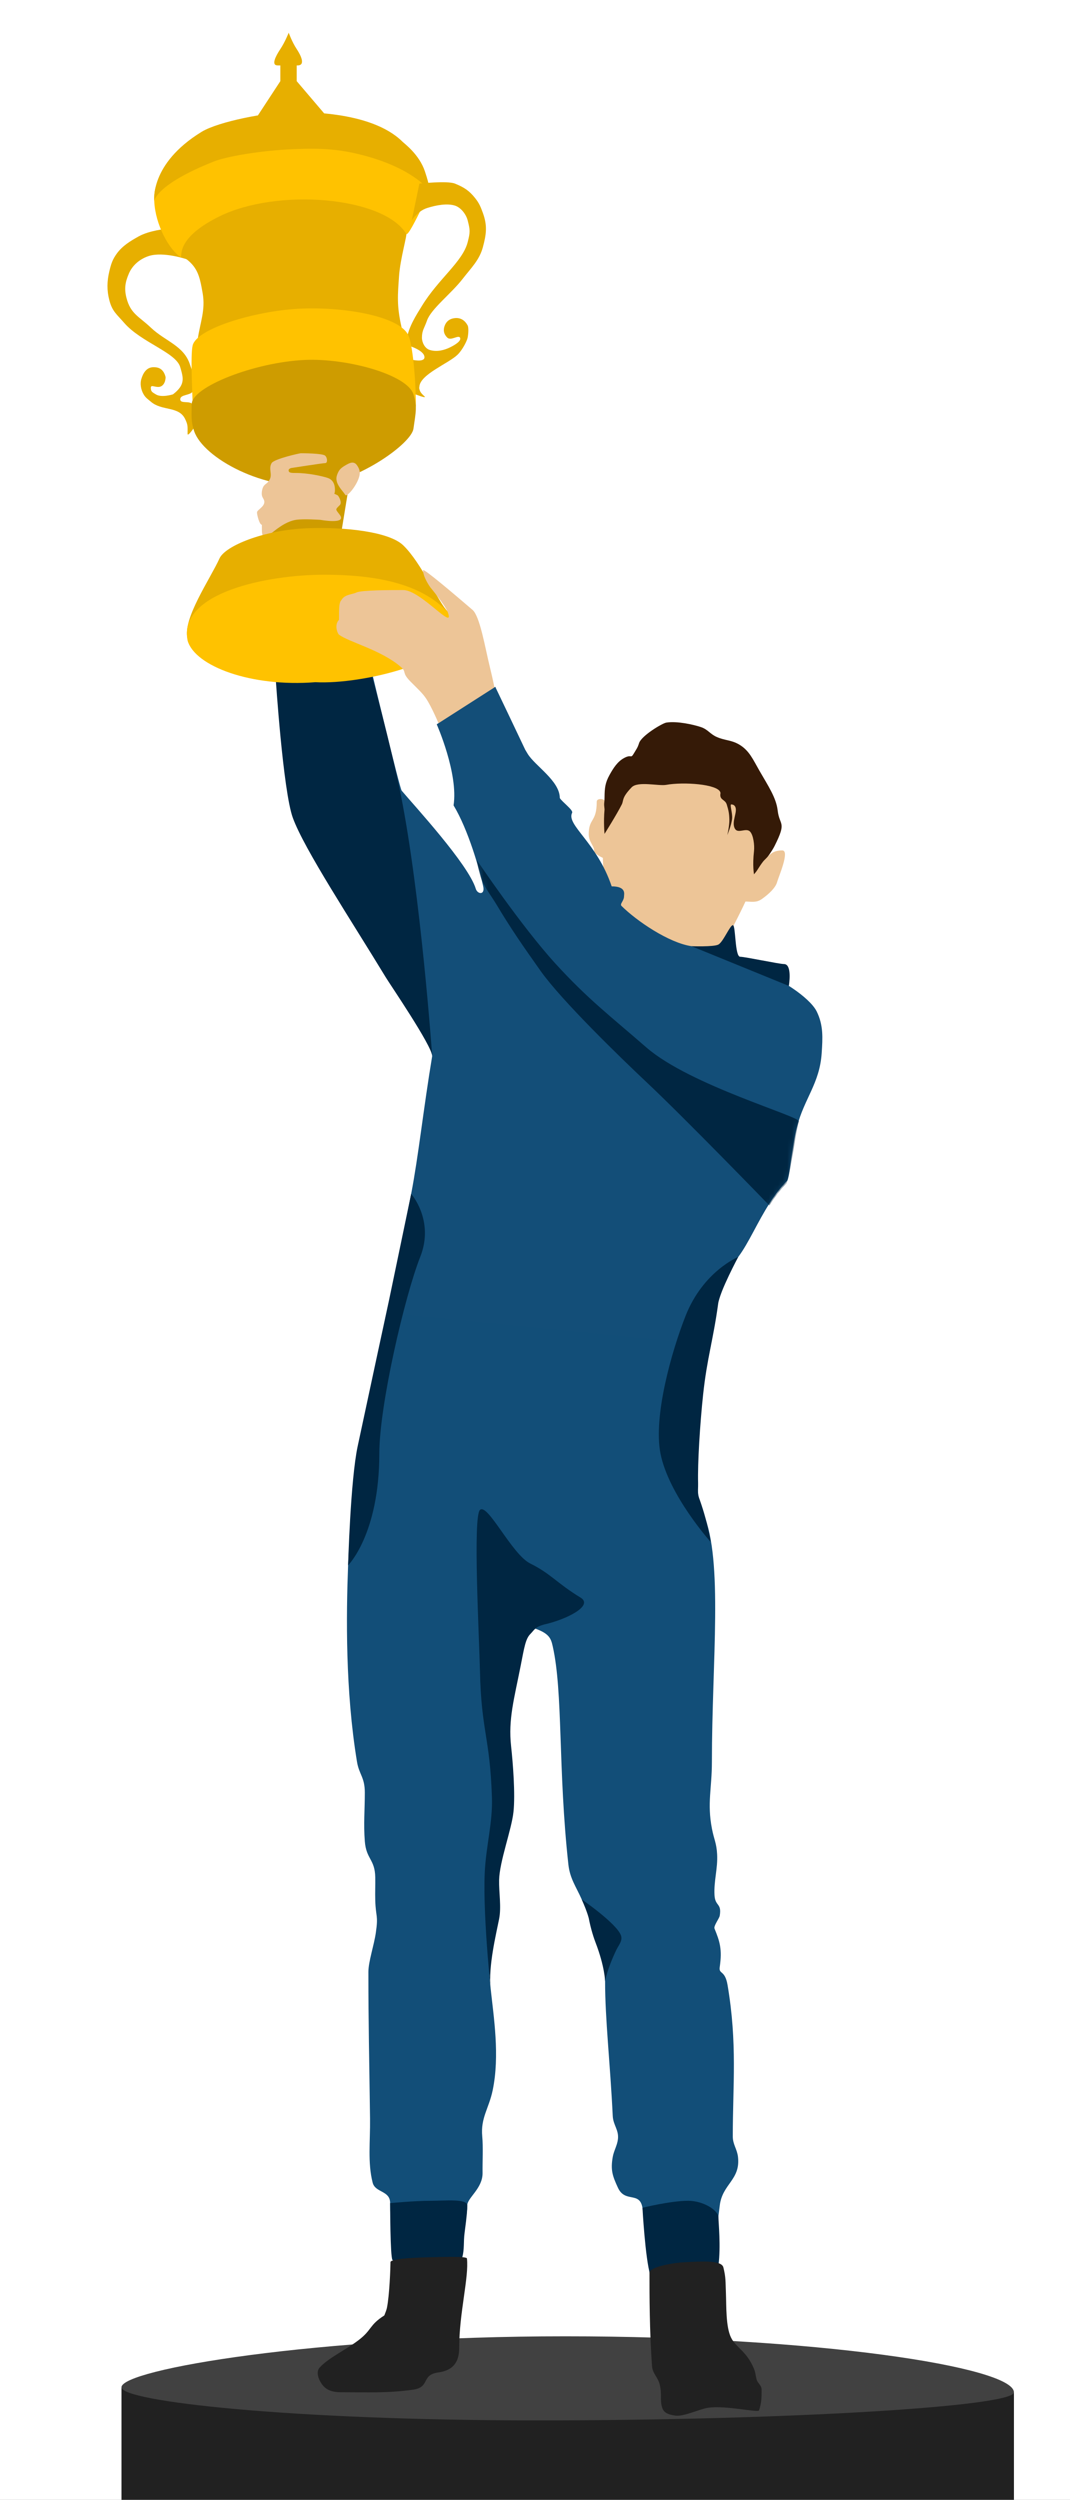 <svg width="229" height="535" viewBox="0 0 229 535" fill="none" xmlns="http://www.w3.org/2000/svg">
<rect x="0" y="0" width="229" height="535" fill="#808080" stroke="none"/>
<g clip-path="url(#clip0_6612_1154)">
<rect width="229" height="535" fill="white"/>
<path d="M26 511C26 511 55.019 514.14 128.359 514.14C172.152 514.14 217 512.047 217 512.047V567H26V511Z" fill="#212121"/>
<path d="M217 512C217 515.012 168.494 518 115.169 518C61.843 518 26 513.921 26 510.909C26 507.091 67.646 500 120.972 500C174.298 500 217 506.545 217 512Z" fill="#414141"/>
<path d="M127.714 171.556C127.714 170.778 129.429 170.852 129.429 171.556C129.429 175.538 130 184 130 184C130 184 127.143 183.004 127.143 182.009C127.143 181.013 126 180.169 126 178.525C126 175.04 127.714 176.036 127.714 171.556Z" fill="#EDC597"/>
<path d="M133.017 168.948C137.339 167.217 141.831 165.228 146.365 166.305C153.419 167.979 160.448 171.014 162.384 177.935C163.165 180.727 163.245 183.095 162.384 185.865C160.248 192.737 154.909 201.724 154.909 202.253C154.909 208.501 145.284 202.459 139.424 200.138C131.415 196.966 129.279 185.138 129.279 186.922C129.279 188.706 127.481 171.164 133.017 168.948Z" fill="#EDC597"/>
<path d="M24.987 54.283C26.189 52.616 27.901 51.577 29.691 50.585C31.955 49.33 35.441 49 35.441 49L40 55.5C40 55.5 34.919 53.755 31.782 54.812C29.723 55.505 28.286 56.925 27.6 58.51C26.782 60.401 26.56 61.798 27.078 63.794C27.958 67.193 29.772 67.728 32.305 70.134C35.4 73.074 39.373 73.971 40.669 78.059C41.481 80.621 42.908 81.816 41.191 83.871C40.533 84.66 38.578 84.425 38.578 85.456C38.578 86.488 40.579 85.688 41.191 86.513C42.3 88.008 41.714 91.268 41.714 91.268C41.714 91.268 40.146 93.597 40.146 92.853C40.146 91.268 40.252 90.996 39.623 89.683C38.268 86.855 34.676 88.018 32.305 85.985C31.644 85.419 31.176 85.154 30.737 84.4C30.106 83.318 29.979 82.082 30.214 81.23C30.601 79.824 31.384 78.588 32.828 78.588C33.473 78.588 34.919 78.588 35.441 80.701C35.441 81.758 34.919 82.815 33.873 82.815C32.828 82.815 32.137 82.159 32.305 83.343C32.386 83.921 32.863 84.086 33.35 84.4C34.556 85.175 37.009 84.4 37.009 84.4C37.009 84.4 38.02 83.678 38.578 82.815C39.471 81.433 39.026 80.175 38.578 78.588C37.681 75.418 30.214 73.304 26.555 69.077C24.987 67.267 24.035 66.646 23.418 64.322C22.837 62.13 22.885 60.187 23.418 57.982C23.788 56.456 24.071 55.553 24.987 54.283Z" fill="#E7AF00"/>
<path d="M92.5 226C92.513 225.924 92.159 224.33 92 224C89.477 218.774 66.942 184.868 63.759 174.988C61.221 167.11 59 145.05 59 145.05L79.621 144C79.621 144 85.526 168.685 85.967 169.211C88.61 172.362 100.243 184.967 101.829 190.22C102.183 191.39 103.837 191.63 103.416 189.694C102.642 186.147 100.243 177.614 97.07 172.362C98.128 165.534 93.475 155.03 93.475 155.03L106 147C106 147 111.347 158.181 112.404 160.447C112.577 160.741 112.754 161.037 112.933 161.332C114.486 163.893 119.807 167.11 119.807 170.786C120.284 171.607 122.732 173.378 122.451 173.938C121.129 176.564 127.738 180.24 130.911 189.694C134.083 189.694 133.555 191.358 133.555 191.795C133.555 192.846 132.57 193.443 133.026 193.896C136.198 197.047 143.102 201.779 148 202.5C150.644 202.889 153.28 202.482 153.647 202.3C155.502 201.378 155.234 200.199 156.82 199.148C157.442 198.736 156.971 204.688 158.406 204.926C161.579 205.451 160.521 208.077 162.636 208.077C164.188 208.077 163.442 209 164.5 209C166.172 209 173.26 213.339 174.798 216.481C176.245 219.438 176.074 222.128 175.855 225.409C175.424 231.882 172.117 235.11 170.568 241.166C169.438 245.58 168.981 252.196 168.452 252.721C167.047 254.117 165.856 255.743 164.751 257.448C162.116 261.517 160.235 266.039 158 269C152.7 276.019 149.705 296.794 149.417 298.941C148.36 306.819 148.889 321 148.889 321L82.5 282C82.5 282 85.085 270.6 88 255.5C89.553 247.452 90.63 237.22 92.5 226Z" fill="#134E78"/>
<mask id="mask0_6612_1154" style="mask-type:alpha" maskUnits="userSpaceOnUse" x="59" y="144" width="117" height="177">
<path d="M92.5 226C92.513 225.924 92.159 224.33 92 224C89.477 218.774 66.942 184.868 63.759 174.988C61.221 167.11 59 145.05 59 145.05L79.621 144C79.621 144 85.526 168.685 85.967 169.211C88.61 172.362 100.243 184.967 101.829 190.22C102.183 191.39 103.837 191.63 103.416 189.694C102.642 186.147 100.243 177.614 97.07 172.362C98.128 165.534 93.475 155.03 93.475 155.03L106 147C106 147 111.347 158.181 112.404 160.447C112.577 160.741 112.754 161.037 112.933 161.332C114.486 163.893 119.807 167.11 119.807 170.786C120.284 171.607 122.732 173.378 122.451 173.938C121.129 176.564 127.738 180.24 130.911 189.694C134.083 189.694 133.555 191.358 133.555 191.795C133.555 192.846 132.57 193.443 133.026 193.896C136.198 197.047 143.102 202.779 148 203.5C150.644 203.889 153.28 202.482 153.647 202.3C155.502 201.378 155.234 200.199 156.82 199.148C157.442 198.736 156.971 204.688 158.406 204.926C161.579 205.451 160.521 208.077 162.636 208.077C164.188 208.077 163.442 209 164.5 209C166.172 209 173.26 213.339 174.798 216.481C176.245 219.438 176.074 222.128 175.855 225.409C175.424 231.882 172.117 235.11 170.568 241.166C169.438 245.58 168.981 252.196 168.452 252.721C167.047 254.117 165.856 255.743 164.751 257.448C162.116 261.517 160.235 266.039 158 269C152.7 276.019 149.705 296.794 149.417 298.941C148.36 306.819 148.889 321 148.889 321L82.5 282C82.5 282 85.085 270.6 88 255.5C89.553 247.452 90.63 237.22 92.5 226Z" fill="#134E78"/>
</mask>
<g mask="url(#mask0_6612_1154)">
<path d="M102 184C102 184 102.504 186.877 103.053 188.229C103.769 189.991 105.238 191.882 106.213 193.514C109.373 198.8 111.909 202.441 115.693 207.786C120.158 214.093 132.715 226.28 138.339 231.571C146.765 239.5 164.672 258 164.672 258C164.672 258 166.252 255.357 168.358 253.243C169.411 250.071 170.465 241.086 170.991 240.029C171.518 238.971 147.73 232.346 138.339 224.171C130.532 217.375 125.833 213.849 118.853 206.2C111.518 198.163 102 184 102 184Z" fill="#002642"/>
</g>
<path d="M62.667 175.013C60.571 169.231 59 145.051 59 145.051L79.429 144C79.429 144 83.672 159.605 85.714 169.756C90.073 191.422 92.5 226 92.5 226C92.359 223.688 83.553 210.798 82.571 209.179C75.238 197.09 65.101 181.732 62.667 175.013Z" fill="#002642"/>
<path d="M43 47.5C48.404 44.386 60.22 42 66 42C72.799 42 75.322 42.462 79 43.5C82.236 44.413 86.127 47.672 86.98 49.748C87.193 50.267 85.655 55.362 85.403 59.092C85.13 63.157 84.878 65.32 85.929 69.992C87.862 78.584 72.215 65.65 63.335 66.359C54.794 67.041 41.567 77.778 42.318 72.588C42.843 68.954 44.011 66.369 43.368 62.725C42.722 59.059 42.318 57.015 39.165 54.939C38.02 54.185 37.794 50.5 43 47.5Z" fill="#E7AF00"/>
<path d="M60 17.364V13H63.5V17.364L70 25H55L60 17.364Z" fill="#E7AF00"/>
<path d="M40.5 31.5C44.913 27.231 48.293 27.292 53.5 26C55.636 25.47 65.023 23.94 72.5 25C77.07 25.648 79.599 26.549 83.5 29C86.369 30.802 88.666 33.223 89.5 35.5C90.334 37.777 90.166 37.223 91 39.5C91.834 41.777 91.14 42.753 90.148 44.754C89.075 46.92 87.265 50.584 86.944 50.054C82.138 42.103 59.372 40.15 46.89 46.344C36.209 51.644 39.739 55.931 38.345 54.825C35.675 52.705 32.867 47.104 33.005 42.104C33.129 37.583 36.758 35.121 40.5 31.5Z" fill="#FFC200"/>
<path d="M61.717 24.009C64.047 24.009 79.249 23.482 86.156 30.34C86.596 30.776 89.726 33.06 90.937 36.67C92 39.835 92 40.89 92 40.89C92 40.89 88.812 36.359 78.718 33.505C72.917 31.864 68.805 31.668 62.779 31.922C55.622 32.224 48.434 33.505 45.778 34.56C33.301 39.515 33.027 43 33.027 43C33.027 43 31.965 35.087 43.122 28.23C46.841 25.944 57.466 24.009 61.717 24.009Z" fill="#E7AF00"/>
<path d="M89.757 39.294C89.757 39.294 95.737 38.633 97.367 39.294C99.324 40.087 100.433 40.806 101.716 42.434C102.576 43.526 102.875 44.28 103.346 45.574C104.333 48.281 104.094 50.124 103.346 52.901C102.599 55.678 100.826 57.34 98.998 59.705C96.57 62.845 92.25 66.11 91.388 68.601C90.847 70.165 90.301 70.695 90.301 72.265C90.301 73.287 90.925 74.558 91.932 74.882C93.562 75.405 95.193 74.882 96.28 74.358C97.496 73.773 98.803 72.913 98.454 72.265C98.106 71.616 96.502 73.002 95.737 72.265C94.971 71.528 94.8 70.619 95.193 69.648C95.578 68.696 96.311 68.183 97.367 68.078C98.599 67.955 99.523 68.587 100.085 69.648C100.302 70.057 100.278 71.26 100.085 72.265C99.961 72.911 98.998 74.882 97.911 75.928C95.989 77.779 89.939 80.115 89.757 82.732C89.729 83.14 89.67 82.855 89.757 83.255C89.915 83.976 90.301 84.302 90.844 84.825C91.463 85.421 88.67 84.302 88.67 84.302L88.127 76.975C88.127 76.975 90.844 77.643 90.844 76.452C90.844 74.882 87.04 73.835 87.04 73.835C87.04 73.835 86.951 73.601 87.04 72.788C87.338 70.061 89.192 67.274 90.301 65.461C93.858 59.647 98.998 56.041 100.085 51.854C100.651 49.673 100.629 49.237 100.085 47.144C99.755 45.874 98.657 44.418 97.367 44.004C95.737 43.481 93.402 43.881 91.388 44.527C89.374 45.174 88.127 47.144 88.127 47.144L89.757 39.294Z" fill="#E7AF00"/>
<path d="M41.233 73.918C42.152 70.261 54.61 66.589 63.804 66.081C73.398 65.551 85.626 67.648 87.425 71.828C88.274 73.799 89 80.71 89 86.98C89 87.502 74.975 77.413 65.379 77.575C55.098 77.749 41.233 87.502 41.233 86.98C41.233 84.89 40.708 76.008 41.233 73.918Z" fill="#FFC200"/>
<path d="M41.029 86.496C41.029 82.815 54.473 77.504 65.285 77.031C74.367 76.633 87.165 80.186 88.487 84.392C89.312 87.022 89.014 88.073 88.487 91.754C88.035 94.909 77.01 102.819 67.921 103.849C56.66 105.125 43.528 98.064 41.556 92.28C40.815 90.106 41.029 88.792 41.029 86.496Z" fill="#CE9C00"/>
<path d="M56.5 113L69.194 102H75L72.889 114.923L56 116L56.5 113Z" fill="#CE9C00"/>
<path d="M55 109.669C55 109.142 56.42 108.578 56.564 107.558C56.656 106.912 56.143 106.618 56.043 105.974C55.948 105.363 56.132 104.3 56.564 103.863C57.086 103.335 57.119 103.529 57.607 102.807C58.444 101.568 57.372 100.402 58.129 99.112C58.65 98.222 64.108 97 64.386 97C64.665 97 69.079 97 69.601 97.528C70.122 98.056 70.122 99.112 69.601 99.112C69.079 99.112 62.3 100.167 62.3 100.167C62.3 100.167 61.708 100.321 61.779 100.695C61.779 101.223 62.409 101.223 63.343 101.223C65.951 101.223 69.016 101.906 70.122 102.279C71.687 102.807 71.687 104.391 71.687 104.918C71.687 105.974 71.165 105.446 72.208 105.974C72.519 106.132 73.251 107.558 72.73 108.086C71.687 109.142 71.775 108.909 72.73 110.197C74.294 112.309 68.558 111.253 68.558 111.253C68.558 111.253 64.953 110.998 63.343 111.253C59.923 111.795 57.086 115.476 56.564 114.948C56.043 114.42 56.043 114.42 56.043 112.309C55.522 112.309 55 110.197 55 109.669Z" fill="#EDC597"/>
<path d="M73.916 99.593C74.808 99.07 75.72 98.573 76.417 99.593C76.882 100.273 77.103 100.882 76.954 101.686C76.579 103.697 74.271 106.476 73.916 105.93C73.198 104.826 71.532 103.421 72.125 101.686C72.5 100.59 72.901 100.189 73.916 99.593Z" fill="#EDC597"/>
<path d="M46.98 119.506C48.187 116.836 56.443 113.413 65.781 113.052C73.793 112.743 83.256 113.783 86.285 116.694C90.233 120.488 93.771 128.87 95.874 130.951C100.495 135.524 89.745 138.81 84.308 142.397C80.102 145.171 64.93 144.998 57.495 144.998C54.34 144.998 41.683 142.245 40.145 136.674C38.996 132.512 45.002 123.879 46.98 119.506Z" fill="#E7AF00"/>
<path d="M97.99 133.873C98.521 141.483 77.58 146.544 67.5 146C53.706 147.087 41.753 142.571 40.161 137.134C38.039 126.805 57.328 123 69.341 123C81.354 123 92.685 125.175 97.99 133.873Z" fill="#FFC200"/>
<path d="M91.607 150.162C90.726 148.646 90.019 148.039 87.903 145.916C85.859 143.866 87.126 143.891 85.786 142.732C81.588 139.099 74.673 137.425 72.557 135.833C72.212 135.573 71.498 133.71 72.557 132.648C72.557 129.995 72.557 128.933 73.086 128.403C73.743 127.194 75.411 127.237 76.261 126.81C77.319 126.28 83.669 126.28 86.315 126.28C90.057 126.28 97.428 135.302 95.84 131.056C95.252 129.485 92.136 125.749 92.136 125.749C92.136 125.749 90.548 123.612 90.548 122.034C90.548 121.503 97.428 127.341 101.132 130.525C102.719 131.89 103.818 138.6 104.836 142.732C105.57 145.711 106 148.039 106 148.039L94.358 156C94.358 156 92.96 152.49 91.607 150.162Z" fill="#EDC597"/>
<path d="M158.216 159.352C156.498 158.333 155.198 158.517 153.392 157.721C151.955 157.088 151.508 156.113 150.03 155.614C148.422 155.07 144.888 154.276 142.599 154.645C141.741 154.783 137.261 157.456 136.764 159.06C136.46 160.042 136.215 160.29 135.71 161.157C134.911 162.528 135.247 161.326 133.601 162.206C132.175 162.969 131.299 164.318 130.438 165.876C129.524 167.533 129.402 168.658 129.384 170.596C129.368 172.225 129.196 171.614 129.384 173.217C129.129 176.055 129.384 178.461 129.384 178.461C129.384 178.461 132.02 174.266 133.074 172.169C133.52 171.282 132.986 170.781 135.183 168.498C136.506 167.123 140.97 168.264 142.563 167.974C146.253 167.303 153.552 167.798 154.161 169.547C154.243 169.781 154.171 169.813 154.161 170.071C154.113 171.27 155.204 171.081 155.544 172.19C155.914 173.398 156.075 174.131 156.096 175.434C156.118 176.721 155.664 178.716 155.664 178.716C155.664 178.716 156.548 176.616 156.69 175.178C156.807 173.992 156.098 172.107 156.529 172.152C156.87 172.188 157.109 172.27 157.311 172.588C158.007 173.68 156.396 175.956 157.324 177.412C157.977 178.437 159.641 177.134 160.487 177.936C161.252 178.662 161.507 180.947 161.372 182.131C161.014 185.277 161.372 187.115 161.372 187.115C161.372 187.115 164.705 183.18 165.759 181.082C168.464 175.702 166.83 176.833 166.436 173.444C166.122 170.732 164.44 168.255 162.521 164.921C161.164 162.564 160.374 160.632 158.216 159.352Z" fill="#351A07"/>
<path d="M163.584 184.083C164.678 183.041 165.225 182 167.413 182C169.118 182 166.593 187.727 166.319 188.769C166.018 189.915 164.662 191.278 163.037 192.413C161.806 193.274 160.85 192.934 159.209 192.934C157.986 192.934 162.49 185.124 163.584 184.083Z" fill="#EDC597"/>
<path d="M153.727 202.16C154.769 201.64 156.223 198 156.852 198C157.48 198 157.249 204.76 158.414 204.76C159.455 204.76 166.744 206.32 167.786 206.32C169.627 206.32 168.827 211 168.827 211L148 202.5C148 202.5 152.686 202.68 153.727 202.16Z" fill="#002642"/>
<path d="M60 10.5C61 9 61.788 7 61.788 7C61.788 7 62.5 9 63.5 10.5C64.307 11.711 65.5 14 63.684 14C61.419 14 60.365 14 59.417 14C58 14 58.956 12.066 60 10.5Z" fill="#E7AF00"/>
<path d="M83 281L152.156 287.815C152.156 287.815 146.312 314.027 150.562 323.988C154.812 333.948 152.361 355.593 152.361 377.042C152.361 382.833 151.316 385.841 152.361 391.322C152.819 393.726 153.341 394.372 153.478 396.814C153.65 399.881 152.747 402.536 152.919 405.602C153.056 408.044 154.502 407.25 154.036 409.996C153.935 410.594 152.69 412.179 152.919 412.742C154.036 415.488 154.595 417.136 154.036 420.981C153.801 422.598 155.153 421.53 155.712 424.825C157.829 437.315 156.829 446.246 156.829 457.23C156.829 458.96 157.752 459.906 157.946 461.624C158.504 466.568 154.565 467.38 154.036 472.06C153.478 477.003 152.687 480.011 152.687 484.405C152.687 485.504 139.406 489.288 139.406 487.551C139.406 483.706 138.059 475.795 137.5 472.5C136.891 468.91 133.789 471.528 132.254 468.215C131.065 465.648 130.654 464.405 131.137 461.624C131.369 460.287 132.112 459.129 132.254 457.78C132.461 455.813 131.233 454.812 131.137 452.837C130.579 441.303 129.5 432.239 129.5 424C129.5 420.057 128.179 417.978 127.187 414.157C126.424 411.218 125.738 409.278 124.5 406.5C123.255 403.708 121.975 402.042 121.642 399.011C119.408 378.689 120.525 362.212 118.291 352.326C117.922 350.691 117.595 349.596 114.382 348.481C111.781 347.579 110.827 360.26 108.593 369.597C106.642 377.75 111.047 380.916 109.355 389.125C108.545 393.052 106.991 396.674 106.562 400.659C106.055 405.371 106.986 406.754 105.937 411.012C105.311 413.55 105.365 415.883 104.887 418.235C104.526 420.01 104.683 422.53 105 425.5C105.664 431.72 106.991 439.909 105.445 447.344C104.629 451.27 102.838 453.24 103.211 457.23C103.42 459.46 103.244 462.769 103.28 465.008C103.335 468.373 100 470.352 100 472C100 475.845 98 478.655 98 482.5C98 484.656 84 484.485 84 482.5C84 479.205 83.5 475.384 83.5 471.5C83.5 468.754 80.312 469.314 79.754 467.117C78.661 462.821 79.259 458.319 79.195 453.386C79.02 439.859 78.843 433.568 78.843 422.021C78.843 419.824 80.041 416.352 80.436 413.633C80.995 409.788 80.42 410.364 80.312 406.701C80.261 404.972 80.343 403.486 80.312 401.757C80.243 397.891 78.379 397.924 78.078 394.068C77.79 390.376 78.078 387.335 78.078 383.633C78.078 380.337 76.856 379.794 76.402 377.042C73.898 361.855 74.088 345.715 74.5 335C74.744 328.664 75.5 324.225 75.5 323C75.5 319.705 83 281 83 281Z" fill="#124E78"/>
<path d="M83.5 471.5C83.5 471.5 88.594 471 92.232 471C95.319 471 100 470.499 100 472C100 473 99.949 473.926 99.435 477.828C99.159 479.915 99.435 481.241 98.92 483.192C98.663 484.167 84.289 484.073 84 483.68C83.5 483 83.5 471.5 83.5 471.5Z" fill="#002642"/>
<path d="M83.573 484.128C83.573 483.504 87.545 483.182 91.573 483.096C94.379 483.036 99.874 482.817 99.934 483.344C100.395 487.319 98.277 495.006 98.277 502.427C98.277 504.589 97.724 507.198 93.856 507.728C89.987 508.258 92.198 510.909 88.329 511.439C82.832 512.192 78.935 511.969 72.856 511.969C71.3 511.969 69.904 511.585 68.988 510.379C68.184 509.321 67.536 507.653 68.435 506.668C70.318 504.604 73.931 502.961 76.725 500.837C79.671 498.597 78.935 497.657 82.251 495.536C82.412 495.136 82.713 494.377 82.803 493.946C83.356 491.296 83.573 485.189 83.573 484.128Z" fill="#212121"/>
<path d="M137.5 472.5C137.5 472.5 143.449 471 147.272 471C150.516 471 153.76 473.022 153.76 474.584C153.76 475.608 154.3 480.727 153.76 484.823C153.47 487.014 151.057 483.287 150.516 485.335C150.246 486.359 139.311 487.363 139.163 486.871C138.081 483.287 137.5 472.5 137.5 472.5Z" fill="#002642"/>
<path d="M139 486.368C139 485.255 143.538 484.29 146.636 484.143C149.891 483.988 154.421 483.636 154.818 485.255C155.364 487.481 155.257 488.205 155.364 490.818C155.47 493.423 155.311 497.944 156.455 500.276C157.545 502.501 159.727 503.057 161.364 506.951C161.71 507.775 161.682 508.312 161.909 509.177C162.143 510.067 163 510.48 163 511.402C163 513.071 163 514.184 162.455 515.852C162.273 516.409 155.364 514.74 151.545 515.296C149.659 515.571 146.337 517.262 144.455 516.965C143.227 516.771 142.12 516.498 141.727 515.296C141.182 513.627 141.727 512.515 141.182 510.289C140.809 508.769 139.655 507.958 139.545 506.395C139 498.607 139 491.375 139 486.368Z" fill="#212121"/>
<path d="M102.719 323.151C104.359 321.588 109.533 332.657 113.484 334.614C117.929 336.815 119.123 338.782 124.25 341.908C127.115 343.656 121.174 346.598 116.56 347.64C114.51 348.161 114.39 348.804 113.484 349.724C112.459 350.766 112.179 352.712 111.434 356.498C110.026 363.651 108.757 367.961 109.383 373.692C109.782 377.34 110.302 383.935 109.896 387.761C109.49 391.586 106.909 398.352 106.82 402.35C106.761 405.002 107.333 408.082 106.82 410.687C106.184 413.918 104.487 420.811 105 425.5C105.513 430.189 103.273 410.96 103.744 400.787C104.014 394.965 105.466 390.186 105.282 384.634C104.85 371.594 102.997 370.585 102.719 357.54C102.572 350.623 101.177 324.62 102.719 323.151Z" fill="#002642"/>
<path d="M146.724 281.621C150.501 272.042 158 269 158 269C158 269 154.063 276.354 153.704 278.991C152.63 286.879 151.323 290.591 150.482 298.448C149.803 304.799 149.285 313.267 149.408 317.379C149.432 318.168 149.32 319.77 149.408 320.009C151.556 325.793 152.093 330 152.093 330C152.093 330 143.103 319.963 141.354 311.069C139.79 303.112 143.743 289.18 146.724 281.621Z" fill="#002642"/>
<path d="M88 255.5C88 255.5 93.028 261.197 89.938 268.993C86.65 277.285 81.181 300.697 81.181 311.092C81.181 328.369 74.5 335 74.5 335C74.5 335 75 316.809 76.545 309.533C78.58 299.953 83.241 278.349 83.241 278.349L88 255.5Z" fill="#002642"/>
<path d="M124.5 406.5C124.5 406.5 131.981 411.649 132.898 414.212C133.303 415.343 132.405 416.273 131.911 417.303C129.898 421.504 129.5 424 129.5 424C129.5 424 129.443 420.909 127.468 415.758C127.159 414.952 126.494 413.076 126 410.5C125.65 409.204 124.994 407.53 124.5 406.5Z" fill="#002642"/>
<path d="M93.5 155L106 147L107 151.5L95 158L93.5 155Z" fill="#134E78"/>
</g>
<defs>
<clipPath id="clip0_6612_1154">
<rect width="229" height="535" fill="white"/>
</clipPath>
</defs>
</svg>
